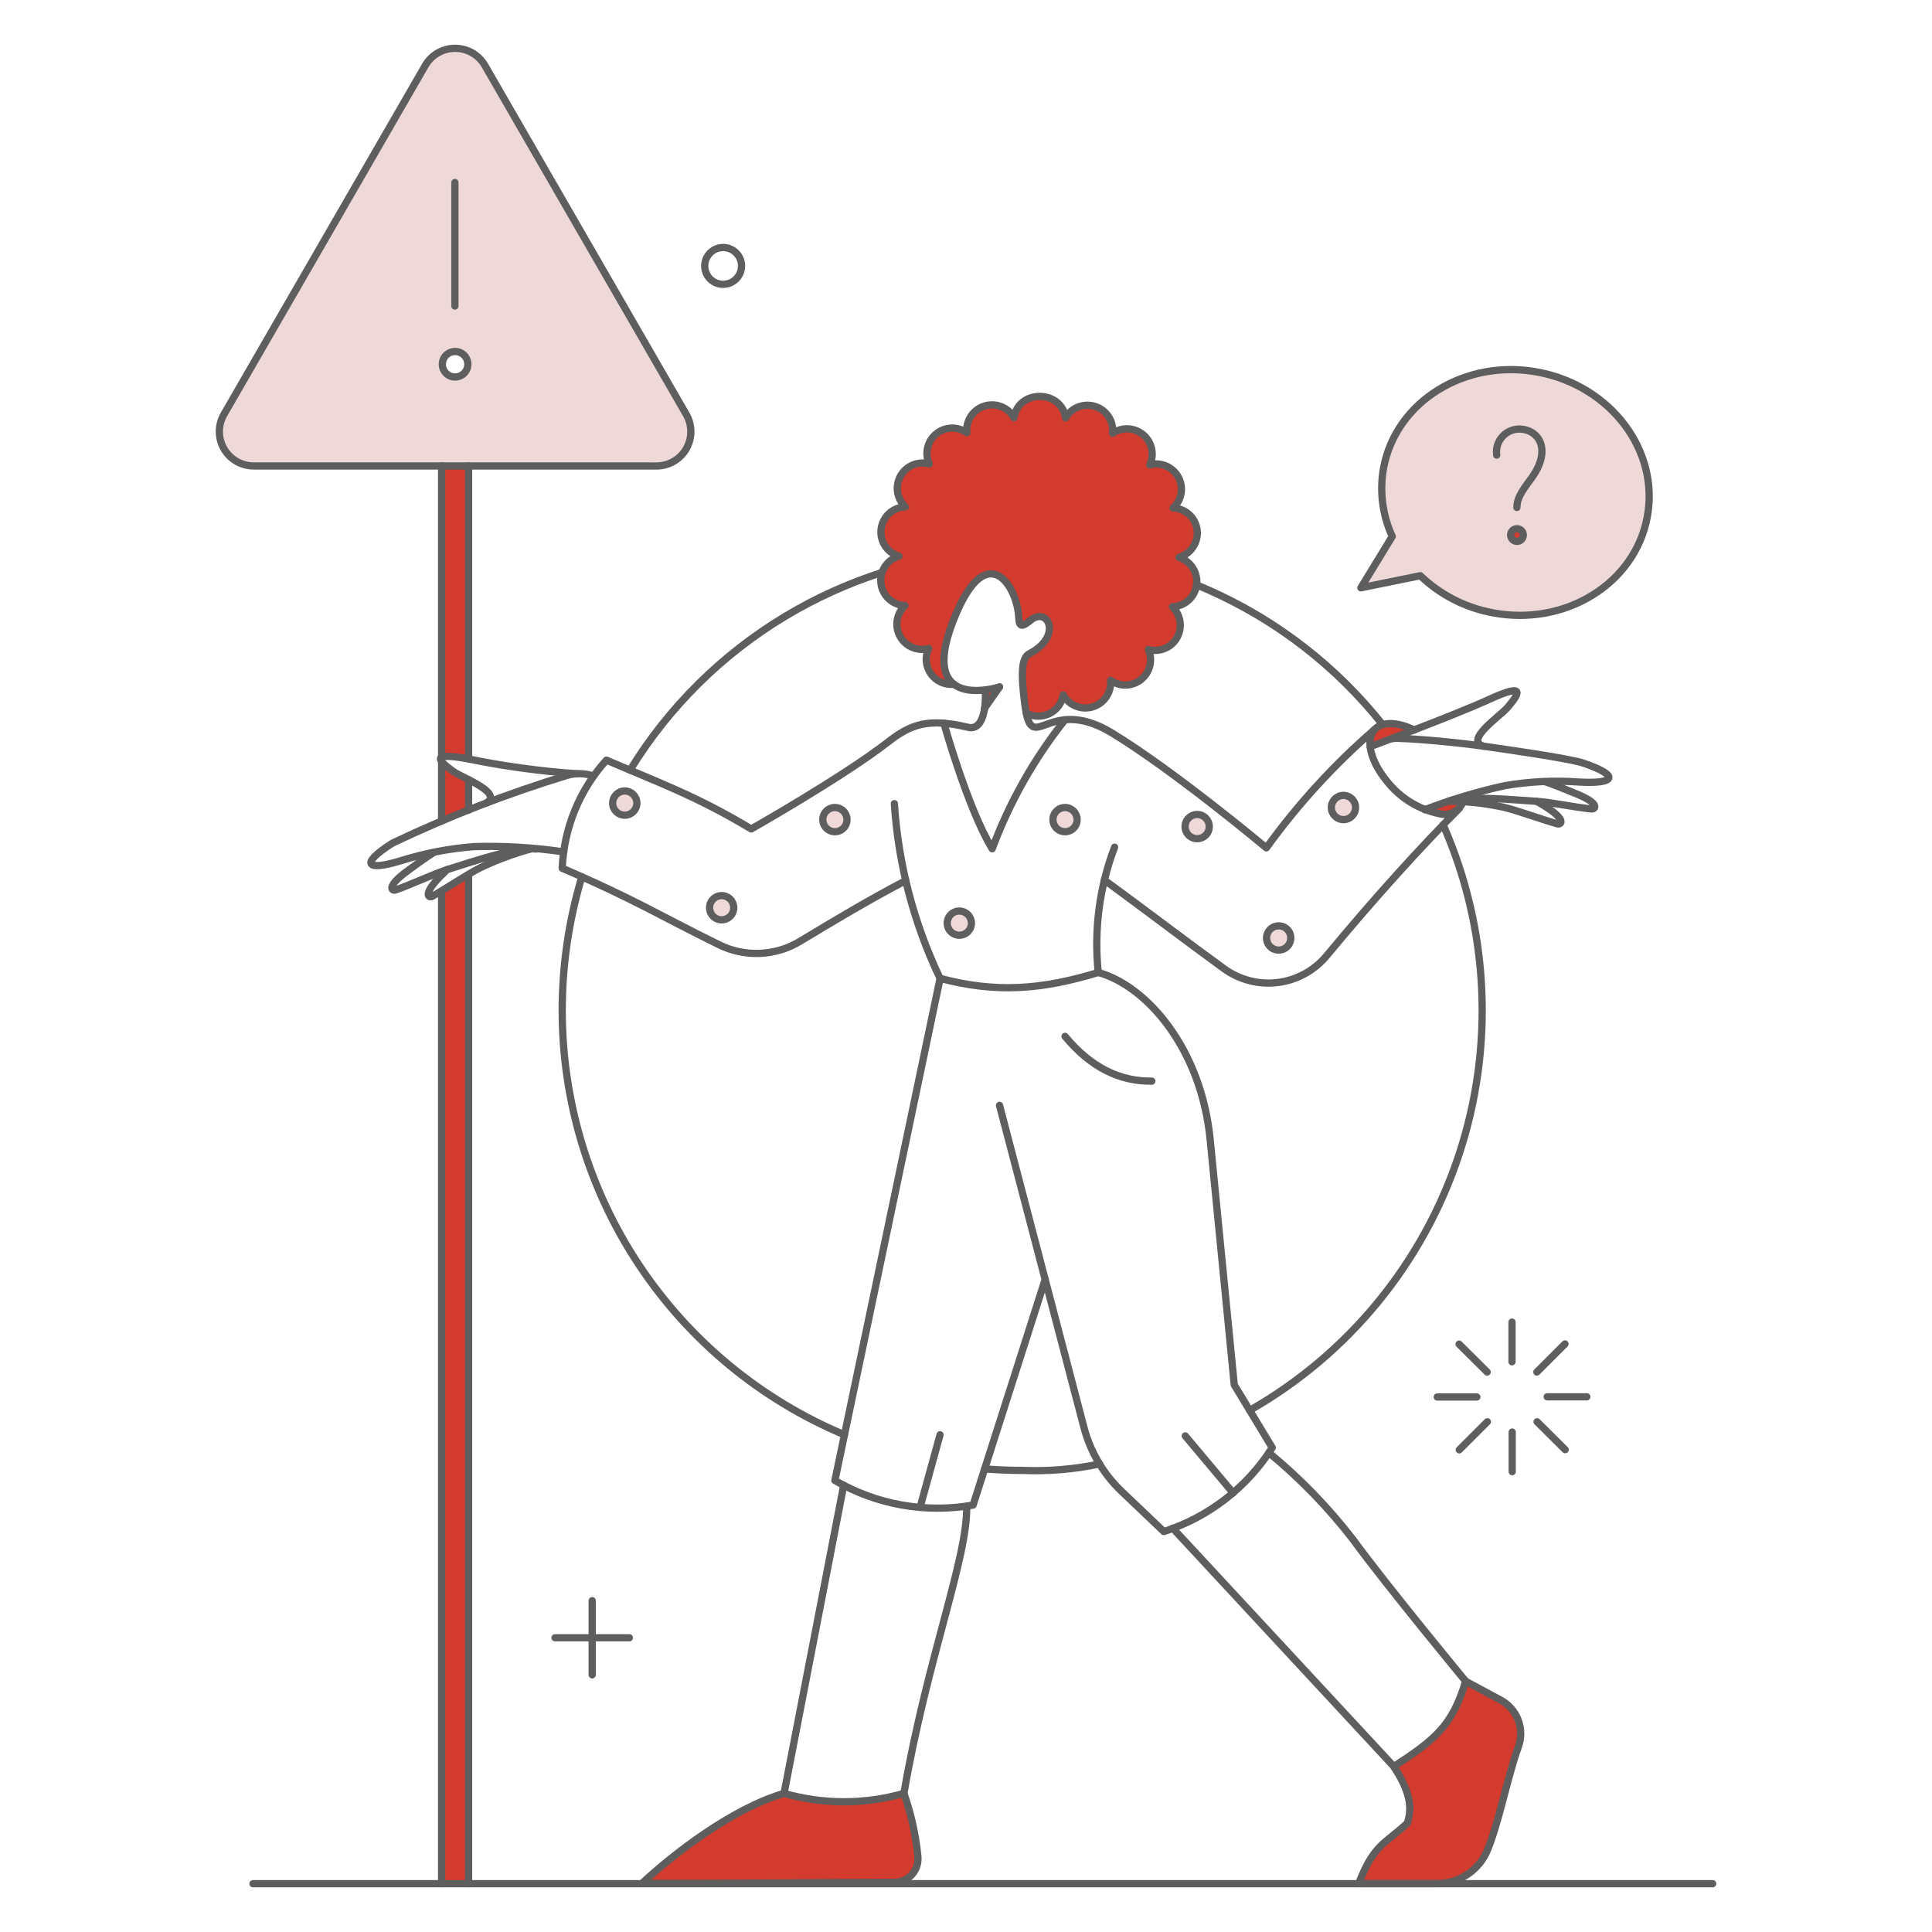 <svg xmlns="http://www.w3.org/2000/svg" fill="none" viewBox="0 0 200 200" stroke-width=".75"><g id="Product-We-got-a-problem-01"><g id="color 2"><path id="Subtract" fill="#eed8d8" fill-rule="evenodd" d="M50.2 6.781L71.04 42.9C71.352 43.441 71.515 44.054 71.515 44.678C71.515 45.302 71.351 45.915 71.039 46.455C70.727 46.996 70.279 47.445 69.739 47.758C69.199 48.07 68.586 48.235 67.962 48.236L26.26 48.239C25.636 48.238 25.022 48.073 24.482 47.761C23.941 47.448 23.492 46.999 23.18 46.458C22.869 45.917 22.705 45.303 22.705 44.679C22.705 44.054 22.87 43.441 23.182 42.9L44.026 6.781C44.339 6.24 44.789 5.79 45.331 5.477C45.873 5.165 46.487 5 47.113 5C47.739 5 48.353 5.165 48.895 5.477C49.437 5.79 49.887 6.24 50.2 6.781ZM47.11 39.026C47.839 39.026 48.43 38.436 48.43 37.707C48.43 36.978 47.839 36.387 47.11 36.387C46.381 36.387 45.79 36.978 45.79 37.707C45.79 38.436 46.381 39.026 47.11 39.026Z" clip-rule="evenodd"></path><path id="Vector" fill="#eed8d8" d="M159.231 38.528C151.708 37.103 144.531 41.528 143.231 48.407C142.789 50.817 143.101 53.305 144.125 55.531L140.876 60.851L147.032 59.597C149.099 61.579 151.701 62.913 154.517 63.435C162.04 64.86 169.217 60.435 170.517 53.556C171.827 46.678 166.774 39.953 159.231 38.528Z"></path><path id="Vector_2" fill="#eed8d8" d="M64.675 84.39C65.368 84.39 65.929 83.829 65.929 83.136C65.929 82.444 65.368 81.882 64.675 81.882C63.983 81.882 63.421 82.444 63.421 83.136C63.421 83.829 63.983 84.39 64.675 84.39Z"></path><path id="Vector_3" fill="#eed8d8" d="M75.961 93.966C75.961 94.214 75.888 94.457 75.75 94.663C75.612 94.869 75.416 95.03 75.187 95.125C74.958 95.219 74.706 95.244 74.463 95.196C74.219 95.148 73.996 95.028 73.82 94.853C73.645 94.677 73.526 94.454 73.477 94.211C73.429 93.967 73.454 93.715 73.549 93.486C73.644 93.257 73.804 93.061 74.01 92.923C74.217 92.786 74.459 92.712 74.707 92.712C75.039 92.715 75.356 92.848 75.591 93.082C75.826 93.317 75.959 93.634 75.961 93.966Z"></path><path id="Vector_4" fill="#eed8d8" d="M87.683 84.846C87.683 85.094 87.609 85.337 87.472 85.543C87.334 85.749 87.138 85.91 86.909 86.005C86.68 86.1 86.428 86.124 86.184 86.076C85.941 86.028 85.718 85.908 85.542 85.733C85.367 85.557 85.248 85.334 85.199 85.091C85.151 84.847 85.176 84.595 85.27 84.366C85.365 84.137 85.526 83.941 85.732 83.803C85.939 83.666 86.181 83.592 86.429 83.592C86.761 83.595 87.078 83.728 87.313 83.963C87.547 84.197 87.68 84.514 87.683 84.846Z"></path><path id="Vector_5" fill="#eed8d8" d="M100.564 95.561C100.564 95.809 100.491 96.052 100.353 96.258C100.216 96.464 100.02 96.625 99.791 96.72C99.562 96.815 99.309 96.84 99.066 96.792C98.823 96.744 98.599 96.624 98.424 96.449C98.248 96.274 98.129 96.05 98.08 95.807C98.032 95.564 98.057 95.312 98.151 95.082C98.246 94.853 98.407 94.657 98.613 94.519C98.82 94.382 99.062 94.308 99.31 94.308C99.642 94.311 99.959 94.444 100.193 94.678C100.428 94.912 100.561 95.23 100.564 95.561Z"></path><path id="Vector_6" fill="#eed8d8" d="M111.507 84.846C111.507 85.094 111.433 85.337 111.296 85.543C111.158 85.749 110.962 85.91 110.733 86.005C110.504 86.1 110.252 86.124 110.008 86.076C109.765 86.028 109.542 85.908 109.366 85.733C109.191 85.557 109.072 85.334 109.023 85.091C108.975 84.847 109 84.595 109.094 84.366C109.189 84.137 109.35 83.941 109.556 83.803C109.763 83.666 110.005 83.592 110.253 83.592C110.585 83.595 110.902 83.728 111.137 83.963C111.371 84.197 111.504 84.514 111.507 84.846Z"></path><path id="Vector_7" fill="#eed8d8" d="M125.186 85.568C125.186 85.816 125.112 86.058 124.975 86.265C124.837 86.471 124.641 86.632 124.412 86.727C124.183 86.822 123.931 86.846 123.687 86.798C123.444 86.749 123.221 86.63 123.045 86.455C122.87 86.279 122.75 86.056 122.702 85.813C122.654 85.569 122.679 85.317 122.773 85.088C122.868 84.859 123.029 84.663 123.235 84.525C123.442 84.388 123.684 84.314 123.932 84.314C124.264 84.317 124.581 84.45 124.816 84.684C125.05 84.919 125.183 85.236 125.186 85.568Z"></path><path id="Vector_8" fill="#eed8d8" d="M139.074 84.846C139.767 84.846 140.328 84.285 140.328 83.592C140.328 82.9 139.767 82.338 139.074 82.338C138.382 82.338 137.82 82.9 137.82 83.592C137.82 84.285 138.382 84.846 139.074 84.846Z"></path><path id="Vector_9" fill="#eed8d8" d="M133.621 97.1C133.621 97.348 133.547 97.591 133.41 97.797C133.272 98.003 133.076 98.164 132.847 98.259C132.618 98.353 132.366 98.378 132.122 98.33C131.879 98.281 131.656 98.162 131.48 97.987C131.305 97.811 131.186 97.588 131.137 97.345C131.089 97.101 131.114 96.849 131.208 96.62C131.303 96.391 131.464 96.195 131.67 96.057C131.877 95.92 132.119 95.846 132.367 95.846C132.532 95.844 132.696 95.876 132.849 95.938C133.002 96 133.141 96.093 133.258 96.209C133.374 96.326 133.467 96.465 133.529 96.618C133.592 96.771 133.623 96.935 133.621 97.1Z"></path></g><g id="color 1"><path id="Vector_10" fill="#d33b2e" d="M45.715 78.824V84.979C46.589 84.618 47.515 84.238 48.489 83.839V80.695C47.455 80.251 46.514 79.617 45.715 78.824Z"></path><path id="Vector_11" fill="#d33b2e" d="M45.715 92.218V194.981H48.489V90.489C47.615 91.04 46.608 91.686 45.715 92.218Z"></path><path id="Vector_12" fill="#d33b2e" d="M103.47 71.11L101.951 73.276L101.989 71.433L103.47 71.11Z"></path><path id="Vector_13" fill="#d33b2e" d="M141.848 77.3L142.304 77.015C142.404 76.963 146.339 75.595 146.404 75.571C143.823 74.283 141.563 74.853 141.848 77.3Z"></path><path id="Vector_14" fill="#d33b2e" d="M150.093 82.908L147.493 83.82C149.241 84.542 150.993 84.444 151.465 82.981L150.093 82.908Z"></path><path id="Vector_15" fill="#d33b2e" d="M95.016 192.15C94.796 189.933 94.311 187.751 93.572 185.65C89.518 186.809 85.22 186.809 81.166 185.65C75.79 187.208 69.653 191.976 66.442 194.978C77.233 194.978 84.377 194.883 92.584 194.864C92.928 194.865 93.268 194.793 93.583 194.652C93.897 194.512 94.178 194.308 94.408 194.051C94.637 193.795 94.81 193.493 94.915 193.166C95.02 192.838 95.054 192.492 95.016 192.15Z"></path><path id="Vector_16" fill="#d33b2e" d="M155.242 175.925L151.708 174.025C150.302 178.642 148.63 180.01 144.279 182.86C146.464 186.128 145.951 187.743 145.704 188.692C143.404 190.858 142.247 190.849 140.651 194.992H148.651C149.725 195.016 150.784 194.732 151.703 194.175C152.622 193.618 153.362 192.81 153.838 191.847C155.038 189.247 156.038 183.982 157.162 180.885C157.512 179.967 157.509 178.952 157.155 178.036C156.8 177.12 156.119 176.368 155.242 175.925Z"></path><path id="Vector_17" fill="#d33b2e" d="M157.692 55.417C157.684 55.591 157.608 55.755 157.48 55.872C157.352 55.99 157.182 56.052 157.008 56.044C156.834 56.036 156.67 55.96 156.553 55.832C156.435 55.704 156.373 55.534 156.381 55.36C156.385 55.274 156.405 55.19 156.442 55.111C156.478 55.033 156.53 54.963 156.593 54.905C156.657 54.847 156.731 54.801 156.812 54.772C156.893 54.742 156.979 54.729 157.065 54.733C157.151 54.737 157.236 54.757 157.314 54.794C157.392 54.83 157.462 54.882 157.52 54.945C157.578 55.009 157.624 55.083 157.653 55.164C157.682 55.245 157.696 55.331 157.692 55.417Z"></path><path id="Vector_18" fill="#d33b2e" d="M45.734 78.387V48.239L48.508 48.236V78.558C46.817 78.254 46 78.235 45.734 78.387Z"></path><path id="Vector_19" fill="#d33b2e" d="M122.051 57.7C122.646 57.529 123.16 57.152 123.502 56.637C123.845 56.121 123.992 55.501 123.919 54.887C123.846 54.272 123.557 53.704 123.103 53.283C122.65 52.862 122.061 52.617 121.443 52.59C121.878 52.198 122.169 51.671 122.269 51.094C122.369 50.517 122.271 49.923 121.993 49.408C121.715 48.893 121.271 48.486 120.734 48.254C120.196 48.021 119.596 47.976 119.03 48.125C119.275 47.604 119.341 47.017 119.218 46.455C119.096 45.893 118.792 45.387 118.353 45.015C117.914 44.643 117.365 44.426 116.79 44.398C116.216 44.369 115.648 44.53 115.174 44.857C115.241 44.26 115.1 43.659 114.775 43.154C114.451 42.648 113.962 42.27 113.392 42.083C112.821 41.895 112.204 41.909 111.643 42.123C111.081 42.337 110.611 42.737 110.31 43.257C110.195 42.635 109.865 42.072 109.379 41.667C108.894 41.262 108.281 41.038 107.649 41.036C107.016 41.034 106.402 41.253 105.913 41.655C105.424 42.057 105.091 42.617 104.971 43.238C104.674 42.716 104.207 42.312 103.647 42.094C103.088 41.875 102.471 41.856 101.899 42.038C101.327 42.221 100.835 42.594 100.505 43.097C100.176 43.599 100.029 44.199 100.089 44.796C99.618 44.465 99.052 44.298 98.477 44.321C97.902 44.344 97.35 44.555 96.907 44.923C96.464 45.29 96.155 45.793 96.026 46.354C95.897 46.914 95.956 47.502 96.194 48.026C95.63 47.876 95.032 47.919 94.495 48.147C93.957 48.376 93.512 48.777 93.228 49.287C92.945 49.798 92.839 50.388 92.929 50.965C93.019 51.542 93.299 52.072 93.724 52.472C93.106 52.494 92.516 52.734 92.059 53.151C91.601 53.567 91.307 54.132 91.227 54.745C91.147 55.358 91.287 55.98 91.623 56.5C91.958 57.019 92.467 57.403 93.059 57.582C92.466 57.757 91.955 58.136 91.616 58.653C91.276 59.17 91.132 59.79 91.207 60.403C91.282 61.017 91.573 61.583 92.027 62.003C92.481 62.422 93.069 62.667 93.686 62.693C93.256 63.089 92.972 63.618 92.878 64.196C92.784 64.773 92.887 65.365 93.169 65.877C93.451 66.389 93.897 66.791 94.435 67.02C94.973 67.249 95.573 67.291 96.137 67.139C95.944 67.55 95.861 68.005 95.898 68.458C95.935 68.91 96.09 69.346 96.348 69.72C96.605 70.094 96.956 70.395 97.366 70.591C97.776 70.787 98.23 70.873 98.683 70.839C97.524 69.908 97.106 67.839 99.006 63.449C102.388 55.641 105.484 61.093 105.446 64.266C105.503 64.836 105.826 64.95 106.681 64.247C108.467 62.765 110.025 65.881 106.624 67.666C105.978 68.009 105.541 68.766 106.092 72.966C106.126 73.266 106.176 73.564 106.244 73.859C106.615 74.049 107.025 74.148 107.441 74.15C107.857 74.151 108.268 74.055 108.64 73.868C109.012 73.681 109.335 73.409 109.582 73.074C109.829 72.739 109.994 72.351 110.063 71.94C110.356 72.465 110.821 72.873 111.379 73.096C111.937 73.319 112.555 73.344 113.129 73.166C113.703 72.988 114.199 72.618 114.533 72.118C114.866 71.618 115.018 71.019 114.963 70.42C115.43 70.755 115.994 70.928 116.569 70.91C117.143 70.892 117.696 70.686 118.141 70.323C118.587 69.96 118.9 69.46 119.033 68.9C119.166 68.341 119.111 67.754 118.876 67.229C119.439 67.381 120.036 67.341 120.573 67.115C121.11 66.889 121.557 66.491 121.842 65.983C122.128 65.476 122.236 64.887 122.149 64.311C122.063 63.735 121.787 63.204 121.365 62.802C121.977 62.774 122.56 62.532 123.012 62.118C123.464 61.704 123.756 61.145 123.838 60.537C123.919 59.93 123.785 59.313 123.459 58.795C123.132 58.276 122.634 57.889 122.051 57.7Z"></path></g><g id="outlines"><path id="Vector_20" stroke="#5e5e5e" d="M64.675 84.39C65.368 84.39 65.929 83.829 65.929 83.136C65.929 82.444 65.368 81.882 64.675 81.882C63.983 81.882 63.421 82.444 63.421 83.136C63.421 83.829 63.983 84.39 64.675 84.39Z"></path><path id="Vector_21" stroke="#5e5e5e" d="M75.961 93.966C75.961 94.214 75.888 94.457 75.75 94.663C75.612 94.869 75.416 95.03 75.187 95.125C74.958 95.219 74.706 95.244 74.463 95.196C74.219 95.148 73.996 95.028 73.82 94.853C73.645 94.677 73.526 94.454 73.477 94.211C73.429 93.967 73.454 93.715 73.549 93.486C73.644 93.257 73.804 93.061 74.01 92.923C74.217 92.786 74.459 92.712 74.707 92.712C75.039 92.715 75.356 92.848 75.591 93.082C75.826 93.317 75.959 93.634 75.961 93.966Z"></path><path id="Vector_22" stroke="#5e5e5e" d="M87.683 84.846C87.683 85.094 87.609 85.337 87.472 85.543C87.334 85.749 87.138 85.91 86.909 86.005C86.68 86.1 86.428 86.124 86.184 86.076C85.941 86.028 85.718 85.908 85.542 85.733C85.367 85.557 85.248 85.334 85.199 85.091C85.151 84.847 85.176 84.595 85.27 84.366C85.365 84.137 85.526 83.941 85.732 83.803C85.939 83.666 86.181 83.592 86.429 83.592C86.761 83.595 87.078 83.728 87.313 83.963C87.547 84.197 87.68 84.514 87.683 84.846V84.846Z"></path><path id="Vector_23" stroke="#5e5e5e" d="M100.564 95.561C100.564 95.809 100.491 96.052 100.353 96.258C100.216 96.464 100.02 96.625 99.791 96.72C99.562 96.815 99.309 96.84 99.066 96.792C98.823 96.744 98.599 96.624 98.424 96.449C98.248 96.274 98.129 96.05 98.08 95.807C98.032 95.564 98.057 95.312 98.151 95.082C98.246 94.853 98.407 94.657 98.613 94.519C98.82 94.382 99.062 94.308 99.31 94.308C99.642 94.311 99.959 94.444 100.193 94.678C100.428 94.912 100.561 95.23 100.564 95.561V95.561Z"></path><path id="Vector_24" stroke="#5e5e5e" d="M111.507 84.846C111.507 85.094 111.433 85.337 111.296 85.543C111.158 85.749 110.962 85.91 110.733 86.005C110.504 86.1 110.252 86.124 110.008 86.076C109.765 86.028 109.542 85.908 109.366 85.733C109.191 85.557 109.072 85.334 109.023 85.091C108.975 84.847 109 84.595 109.094 84.366C109.189 84.137 109.35 83.941 109.556 83.803C109.763 83.666 110.005 83.592 110.253 83.592C110.585 83.595 110.902 83.728 111.137 83.963C111.371 84.197 111.504 84.514 111.507 84.846V84.846Z"></path><path id="Vector_25" stroke="#5e5e5e" d="M125.186 85.568C125.186 85.816 125.112 86.058 124.975 86.265C124.837 86.471 124.641 86.632 124.412 86.727C124.183 86.822 123.931 86.846 123.687 86.798C123.444 86.749 123.221 86.63 123.045 86.455C122.87 86.279 122.75 86.056 122.702 85.813C122.654 85.569 122.679 85.317 122.773 85.088C122.868 84.859 123.029 84.663 123.235 84.525C123.442 84.388 123.684 84.314 123.932 84.314C124.264 84.317 124.581 84.45 124.816 84.684C125.05 84.919 125.183 85.236 125.186 85.568V85.568Z"></path><path id="Vector_26" stroke="#5e5e5e" d="M139.074 84.846C139.767 84.846 140.328 84.285 140.328 83.592C140.328 82.9 139.767 82.338 139.074 82.338C138.382 82.338 137.82 82.9 137.82 83.592C137.82 84.285 138.382 84.846 139.074 84.846Z"></path><path id="Vector_27" stroke="#5e5e5e" d="M133.621 97.1C133.621 97.348 133.547 97.591 133.41 97.797C133.272 98.003 133.076 98.164 132.847 98.259C132.618 98.353 132.366 98.378 132.122 98.33C131.879 98.281 131.656 98.162 131.48 97.987C131.305 97.811 131.186 97.588 131.137 97.345C131.089 97.101 131.114 96.849 131.208 96.62C131.303 96.391 131.464 96.195 131.67 96.057C131.877 95.92 132.119 95.846 132.367 95.846C132.532 95.844 132.696 95.876 132.849 95.938C133.002 96 133.141 96.093 133.258 96.209C133.374 96.326 133.467 96.465 133.529 96.618C133.592 96.771 133.623 96.935 133.621 97.1Z"></path><path id="Vector_28" stroke="#5e5e5e" d="M157.692 55.417C157.684 55.591 157.608 55.755 157.48 55.872C157.352 55.99 157.182 56.052 157.008 56.044C156.834 56.036 156.67 55.96 156.553 55.832C156.435 55.704 156.373 55.534 156.381 55.36C156.385 55.274 156.405 55.19 156.442 55.111C156.478 55.033 156.53 54.963 156.593 54.905C156.657 54.847 156.731 54.801 156.812 54.772C156.893 54.742 156.979 54.729 157.065 54.733C157.151 54.737 157.236 54.757 157.314 54.794C157.392 54.83 157.462 54.882 157.52 54.945C157.578 55.009 157.624 55.083 157.653 55.164C157.682 55.245 157.696 55.331 157.692 55.417V55.417Z"></path><path id="Vector_29" stroke="#5e5e5e" stroke-linecap="round" stroke-linejoin="round" d="M45.715 78.387V48.236"></path><path id="Vector_30" stroke="#5e5e5e" stroke-linecap="round" stroke-linejoin="round" d="M45.715 84.979V78.843"></path><path id="Vector_31" stroke="#5e5e5e" stroke-linecap="round" stroke-linejoin="round" d="M45.715 195V92.275"></path><path id="Vector_32" stroke="#5e5e5e" stroke-linecap="round" stroke-linejoin="round" d="M48.508 90.565V195"></path><path id="Vector_33" stroke="#5e5e5e" stroke-linecap="round" stroke-linejoin="round" d="M48.508 80.705V83.858"></path><path id="Vector_34" stroke="#5e5e5e" stroke-linecap="round" stroke-linejoin="round" d="M48.508 48.236V78.558"></path><path id="Vector_35" stroke="#5e5e5e" stroke-linecap="round" stroke-linejoin="round" d="M149.39 85.378C154.145 96.169 154.73 108.341 151.031 119.538C147.333 130.736 139.613 140.164 129.366 146"></path><path id="Vector_36" stroke="#5e5e5e" stroke-linecap="round" stroke-linejoin="round" d="M65.226 79.717C69.231 73.189 74.751 67.724 81.318 63.783C84.448 61.906 87.771 60.401 91.22 59.29M143.126 75.011C138.364 69.013 132.226 64.251 125.232 61.13C124.772 60.925 124.309 60.727 123.843 60.537"></path><path id="Vector_37" stroke="#5e5e5e" stroke-linecap="round" stroke-linejoin="round" d="M87.417 148.529C78.761 144.9 71.371 138.795 66.173 130.981C60.975 123.166 58.201 113.99 58.2 104.605C58.2 99.921 58.884 95.261 60.23 90.774"></path><path id="Vector_38" stroke="#5e5e5e" stroke-linecap="round" stroke-linejoin="round" d="M113.825 151.55C111.196 152.104 108.509 152.327 105.825 152.215C104.525 152.215 103.218 152.163 101.931 152.06"></path><path id="Vector_39" stroke="#5e5e5e" stroke-linecap="round" stroke-linejoin="round" d="M151.081 83.668C147.357 87.392 142.432 92.784 137.345 98.924C136.076 100.461 134.269 101.456 132.293 101.706C130.316 101.957 128.318 101.444 126.706 100.273C122.241 97.025 119.22 94.688 114.319 91.097"></path><path id="Vector_40" stroke="#5e5e5e" stroke-linecap="round" stroke-linejoin="round" d="M101.928 73.308L103.47 71.11"></path><path id="Vector_41" stroke="#5e5e5e" stroke-linecap="round" stroke-linejoin="round" d="M142.27 75.543C138.085 79.174 134.335 83.278 131.094 87.772C131.094 87.772 121.613 79.833 115.117 75.879C108.409 71.796 106.831 78.539 106.092 72.934C105.539 68.734 105.978 67.974 106.624 67.634C110.024 65.842 108.461 62.724 106.681 64.214C105.622 65.101 105.503 64.714 105.458 63.885C105.282 60.685 102.285 55.885 99.025 63.416C94.425 74.036 103.47 71.11 103.47 71.11"></path><path id="Vector_42" stroke="#5e5e5e" stroke-linecap="round" stroke-linejoin="round" d="M101.988 71.42C102.101 73.048 101.835 75.671 100.222 75.29C96.082 74.312 94.31 74.962 91.957 76.79C87.277 80.428 77.765 85.814 77.765 85.814C72.123 82.414 68.038 80.951 62.776 78.69C59.989 81.77 58.369 85.73 58.2 89.881C65.7 93.092 68.574 94.933 74.444 97.803C75.759 98.45 77.215 98.756 78.679 98.693C80.143 98.63 81.568 98.2 82.822 97.442C86.511 95.206 89.984 93.149 93.765 91.154"></path><path id="Vector_43" stroke="#5e5e5e" stroke-linecap="round" stroke-linejoin="round" d="M146.407 75.575C144.142 74.442 142.125 74.741 141.854 76.483C141.621 77.983 142.639 79.753 143.607 80.914C144.958 82.613 146.861 83.786 148.986 84.23C149.48 84.368 150.008 84.317 150.466 84.085C150.924 83.854 151.279 83.46 151.462 82.981"></path><path id="Vector_44" stroke="#5e5e5e" stroke-linecap="round" stroke-linejoin="round" d="M92.584 83.193C92.995 89.468 94.601 95.607 97.315 101.28C103.115 102.819 107.821 102.458 113.692 100.672C113.23 96.275 113.81 91.832 115.383 87.7"></path><path id="Vector_45" stroke="#5e5e5e" stroke-linecap="round" stroke-linejoin="round" d="M147.49 83.82C150.184 82.782 152.953 81.95 155.774 81.332C158.302 80.899 160.872 80.772 163.43 80.952C167.193 81.174 167.794 80.323 163.905 78.995C162.478 78.507 155.185 77.474 153.57 77.247C150.986 76.884 147.17 76.506 144.64 76.43C144.448 76.43 144.256 76.442 144.066 76.466"></path><path id="Vector_46" stroke="#5e5e5e" stroke-linecap="round" stroke-linejoin="round" d="M141.848 77.3C141.902 77.266 150.67 74 154.159 72.4C158.208 70.539 157.118 71.978 156.078 73.217C155.314 74.126 151.537 76.637 153.57 77.245"></path><path id="Vector_47" stroke="#5e5e5e" stroke-linecap="round" stroke-linejoin="round" d="M150.074 82.9C152.374 82.349 156.914 82.827 158.927 82.942C160.561 83.036 162.936 83.572 164.76 83.742C165.178 83.781 165.634 83.172 163.202 82.184C162.289 81.815 160.68 81.148 159.92 80.914"></path><path id="Vector_48" stroke="#5e5e5e" stroke-linecap="round" stroke-linejoin="round" d="M149.977 82.942C151.869 82.949 153.754 83.154 155.603 83.554C157.103 83.896 159.617 84.845 161.226 85.283C161.626 85.392 162.176 84.865 159.953 83.478C159.785 83.366 159.47 83.178 159.098 82.958"></path><path id="Vector_49" stroke="#5e5e5e" stroke-linecap="round" stroke-linejoin="round" d="M58.368 88.19C55.3 87.735 52.197 87.551 49.097 87.639C46.536 87.835 44.006 88.319 41.554 89.083C37.945 90.205 37.154 89.495 40.623 87.283C46.481 84.491 52.539 82.141 58.748 80.254C59.629 80.013 60.561 80.04 61.427 80.33"></path><path id="Vector_50" stroke="#5e5e5e" stroke-linecap="round" stroke-linejoin="round" d="M50.331 83.136C52.155 82.053 47.844 80.536 46.893 79.836C45.602 78.884 44.178 77.756 48.565 78.582C52.239 79.33 55.959 79.837 59.7 80.1"></path><path id="Vector_51" stroke="#5e5e5e" stroke-linecap="round" stroke-linejoin="round" d="M44.936 88.228C44.136 88.722 42.544 89.884 42.086 90.228C39.986 91.781 40.548 92.264 40.946 92.128C42.527 91.588 44.955 90.437 46.418 89.981C48.793 89.24 53.352 87.663 55.518 87.891"></path><path id="Vector_52" stroke="#5e5e5e" stroke-linecap="round" stroke-linejoin="round" d="M46.285 90.014C45.962 90.337 45.715 90.603 45.563 90.736C43.739 92.598 44.382 92.992 44.746 92.788C46.198 91.971 48.414 90.474 49.8 89.788C51.493 88.988 53.254 88.34 55.062 87.85"></path><path id="Vector_53" stroke="#5e5e5e" stroke-linecap="round" stroke-linejoin="round" d="M95.016 192.15C94.796 189.933 94.311 187.751 93.572 185.65C89.518 186.809 85.22 186.809 81.166 185.65C75.79 187.208 69.653 191.976 66.442 194.978C77.233 194.978 84.377 194.883 92.584 194.864C92.928 194.865 93.268 194.793 93.582 194.652C93.897 194.512 94.178 194.308 94.407 194.051C94.637 193.795 94.81 193.493 94.915 193.166C95.02 192.838 95.054 192.492 95.016 192.15V192.15Z"></path><path id="Vector_54" stroke="#5e5e5e" stroke-linecap="round" stroke-linejoin="round" d="M100.07 155.916C100.195 161.221 95.964 171.74 93.57 185.672"></path><path id="Vector_55" stroke="#5e5e5e" stroke-linecap="round" stroke-linejoin="round" d="M81.166 185.653L87.342 153.748"></path><path id="Vector_56" stroke="#5e5e5e" stroke-linecap="round" stroke-linejoin="round" d="M108.2 132.438L100.734 155.806C95.814 156.672 90.747 155.77 86.428 153.26L97.315 101.3"></path><path id="Vector_57" stroke="#5e5e5e" stroke-linecap="round" stroke-linejoin="round" d="M155.261 175.944L151.727 174.044C150.321 178.66 148.627 180.028 144.279 182.878C146.464 186.146 145.951 187.761 145.704 188.71C143.404 190.876 142.247 190.848 140.651 194.99H148.651C149.725 195.014 150.784 194.73 151.703 194.173C152.621 193.616 153.362 192.808 153.838 191.845C155.038 189.245 156.038 183.98 157.162 180.883C157.512 179.97 157.511 178.961 157.16 178.048C156.809 177.136 156.132 176.387 155.261 175.944V175.944Z"></path><path id="Vector_58" stroke="#5e5e5e" stroke-linecap="round" stroke-linejoin="round" d="M144.298 182.879L121.405 158.2"></path><path id="Vector_59" stroke="#5e5e5e" stroke-linecap="round" stroke-linejoin="round" d="M131.36 150.391C134.58 153.04 137.492 156.042 140.043 159.34C143.536 164.129 151.727 174.04 151.727 174.04"></path><path id="Vector_60" stroke="#5e5e5e" stroke-linecap="round" stroke-linejoin="round" d="M103.47 114.427L112.21 147.77C112.874 150.301 114.229 152.596 116.124 154.4L120.479 158.546C125.12 157.05 129.091 153.977 131.702 149.859L127.77 143.359L125.281 118.015C124.367 108.575 118.732 102.066 113.692 100.669"></path><path id="Vector_61" stroke="#5e5e5e" stroke-linecap="round" stroke-linejoin="round" d="M110.253 74.511C107.051 78.538 104.505 83.045 102.711 87.867C100.184 83.706 97.711 74.867 97.711 74.867"></path><path id="Vector_62" stroke="#5e5e5e" stroke-linecap="round" stroke-linejoin="round" d="M26.184 195H177.299"></path><path id="Vector_63" stroke="#5e5e5e" stroke-linecap="round" stroke-linejoin="round" d="M159.231 38.528C151.708 37.103 144.531 41.528 143.231 48.407C142.789 50.817 143.101 53.305 144.125 55.531L140.876 60.851L147.032 59.597C149.099 61.579 151.701 62.913 154.517 63.435C162.04 64.86 169.217 60.435 170.517 53.556C171.827 46.678 166.774 39.953 159.231 38.528Z"></path><path id="Vector_64" stroke="#5e5e5e" stroke-linecap="round" stroke-linejoin="round" d="M157.027 52.53C157.046 51.675 157.374 51.051 158.433 49.642C160.718 46.603 159.333 44.509 157.388 44.417C157.04 44.401 156.693 44.463 156.372 44.597C156.051 44.73 155.763 44.934 155.529 45.191C155.295 45.449 155.12 45.755 155.018 46.088C154.916 46.421 154.889 46.772 154.938 47.117"></path><path id="Vector_65" stroke="#5e5e5e" stroke-linecap="round" stroke-linejoin="round" d="M148.782 144.616H152.886"></path><path id="Vector_66" stroke="#5e5e5e" stroke-linecap="round" stroke-linejoin="round" d="M160.162 144.597H164.266"></path><path id="Vector_67" stroke="#5e5e5e" stroke-linecap="round" stroke-linejoin="round" d="M156.524 136.864V140.968"></path><path id="Vector_68" stroke="#5e5e5e" stroke-linecap="round" stroke-linejoin="round" d="M156.543 148.245V152.348"></path><path id="Vector_69" stroke="#5e5e5e" stroke-linecap="round" stroke-linejoin="round" d="M151.043 139.144L153.95 142.032"></path><path id="Vector_70" stroke="#5e5e5e" stroke-linecap="round" stroke-linejoin="round" d="M159.117 147.181L162.024 150.068"></path><path id="Vector_71" stroke="#5e5e5e" stroke-linecap="round" stroke-linejoin="round" d="M162.005 139.125L159.098 142.032"></path><path id="Vector_72" stroke="#5e5e5e" stroke-linecap="round" stroke-linejoin="round" d="M153.969 147.181L151.062 150.087"></path><path id="Vector_73" stroke="#5e5e5e" stroke-linecap="round" stroke-linejoin="round" d="M26.26 48.236C25.636 48.235 25.023 48.069 24.483 47.757C23.944 47.444 23.495 46.995 23.183 46.455C22.872 45.914 22.708 45.302 22.707 44.678C22.707 44.054 22.871 43.441 23.182 42.9L44.024 6.781C44.337 6.24 44.787 5.79 45.329 5.477C45.871 5.165 46.485 5 47.111 5C47.736 5 48.351 5.165 48.893 5.477C49.435 5.79 49.885 6.24 50.198 6.781L71.04 42.9C71.352 43.441 71.517 44.054 71.517 44.679C71.517 45.303 71.353 45.917 71.041 46.458C70.729 46.999 70.281 47.448 69.74 47.761C69.2 48.073 68.586 48.238 67.962 48.239L26.26 48.236Z"></path><path id="Vector_74" stroke="#5e5e5e" stroke-linecap="round" stroke-linejoin="round" d="M76.758 27.357C76.792 27.733 76.713 28.11 76.533 28.441C76.352 28.772 76.077 29.042 75.743 29.217C75.409 29.392 75.03 29.464 74.655 29.424C74.28 29.383 73.926 29.233 73.636 28.991C73.347 28.749 73.135 28.427 73.029 28.065C72.923 27.703 72.926 27.318 73.039 26.958C73.151 26.598 73.368 26.28 73.662 26.043C73.955 25.806 74.312 25.662 74.688 25.628C75.192 25.584 75.692 25.741 76.08 26.065C76.468 26.389 76.712 26.854 76.758 27.357V27.357Z"></path><path id="Vector_75" stroke="#5e5e5e" stroke-linecap="round" stroke-linejoin="round" d="M61.303 165.704V173.38"></path><path id="Vector_76" stroke="#5e5e5e" stroke-linecap="round" stroke-linejoin="round" d="M65.15 169.542H57.456"></path><path id="Vector_77" stroke="#5e5e5e" stroke-linecap="round" stroke-linejoin="round" d="M106.244 73.827C106.611 74.024 107.019 74.131 107.436 74.138C107.852 74.146 108.264 74.054 108.638 73.87C109.011 73.686 109.336 73.415 109.583 73.081C109.831 72.746 109.996 72.357 110.063 71.946C110.356 72.471 110.821 72.879 111.379 73.102C111.937 73.325 112.555 73.35 113.129 73.172C113.703 72.994 114.199 72.624 114.532 72.124C114.866 71.624 115.018 71.025 114.963 70.426C115.43 70.761 115.994 70.934 116.569 70.916C117.143 70.898 117.696 70.692 118.141 70.329C118.587 69.966 118.9 69.466 119.033 68.906C119.166 68.347 119.111 67.76 118.876 67.235C119.268 67.344 119.679 67.361 120.079 67.282C120.478 67.204 120.853 67.033 121.174 66.784C121.495 66.535 121.754 66.214 121.929 65.847C122.104 65.48 122.191 65.077 122.182 64.67C122.176 64.321 122.1 63.977 121.96 63.657C121.82 63.337 121.618 63.049 121.365 62.808C122.049 62.789 122.698 62.501 123.171 62.007C123.644 61.512 123.903 60.851 123.892 60.167C123.882 59.614 123.699 59.078 123.368 58.635C123.038 58.192 122.576 57.864 122.049 57.697C122.598 57.535 123.081 57.2 123.423 56.741C123.766 56.282 123.95 55.724 123.949 55.151C123.94 54.483 123.675 53.845 123.208 53.367C122.741 52.89 122.108 52.611 121.441 52.587C121.835 52.23 122.111 51.762 122.232 51.245C122.354 50.728 122.315 50.185 122.121 49.691C121.928 49.196 121.588 48.772 121.147 48.475C120.707 48.178 120.186 48.021 119.655 48.027C119.443 48.032 119.232 48.064 119.028 48.122C119.272 47.601 119.339 47.014 119.216 46.452C119.094 45.89 118.79 45.384 118.351 45.012C117.912 44.64 117.363 44.423 116.788 44.395C116.214 44.366 115.646 44.527 115.172 44.854C115.238 44.257 115.098 43.656 114.773 43.151C114.448 42.645 113.96 42.267 113.389 42.08C112.819 41.892 112.201 41.906 111.64 42.12C111.079 42.334 110.609 42.734 110.308 43.254C109.884 40.333 105.426 40.265 104.969 43.235C104.672 42.713 104.205 42.309 103.645 42.091C103.086 41.872 102.469 41.853 101.897 42.035C101.324 42.218 100.833 42.592 100.503 43.094C100.174 43.596 100.027 44.196 100.087 44.793C99.616 44.462 99.05 44.295 98.475 44.318C97.9 44.341 97.348 44.552 96.905 44.92C96.462 45.287 96.152 45.79 96.023 46.351C95.895 46.911 95.954 47.499 96.192 48.023C95.627 47.869 95.026 47.909 94.487 48.137C93.947 48.364 93.499 48.766 93.215 49.278C92.931 49.79 92.826 50.383 92.918 50.961C93.01 51.539 93.293 52.07 93.722 52.469C93.102 52.488 92.51 52.727 92.05 53.144C91.591 53.56 91.294 54.126 91.214 54.741C91.134 55.356 91.276 55.979 91.613 56.499C91.951 57.019 92.463 57.402 93.057 57.579C92.462 57.752 91.948 58.13 91.606 58.648C91.265 59.165 91.119 59.786 91.195 60.401C91.27 61.017 91.562 61.585 92.018 62.004C92.474 62.423 93.065 62.666 93.684 62.69C93.254 63.086 92.969 63.615 92.876 64.193C92.782 64.77 92.885 65.362 93.167 65.874C93.449 66.386 93.895 66.788 94.433 67.017C94.971 67.246 95.57 67.288 96.135 67.136C95.937 67.553 95.854 68.015 95.894 68.475C95.934 68.934 96.095 69.375 96.362 69.752C96.628 70.128 96.99 70.427 97.41 70.618C97.831 70.808 98.294 70.884 98.753 70.836"></path><path id="Vector_78" stroke="#5e5e5e" stroke-linecap="round" stroke-linejoin="round" d="M127.656 154.552L122.697 148.643"></path><path id="Vector_79" stroke="#5e5e5e" stroke-linecap="round" stroke-linejoin="round" d="M95.282 155.901L97.315 148.529"></path><path id="Vector_80" stroke="#5e5e5e" stroke-linecap="round" stroke-linejoin="round" d="M110.253 107.284C112.97 110.57 115.991 111.957 119.239 111.919"></path><circle id="Ellipse 1" cx="47.11" cy="37.707" r="1.32" stroke="#5e5e5e"></circle><path id="Vector 1" stroke="#5e5e5e" stroke-linecap="round" d="M47.091 18.894V31.68"></path></g></g></svg>